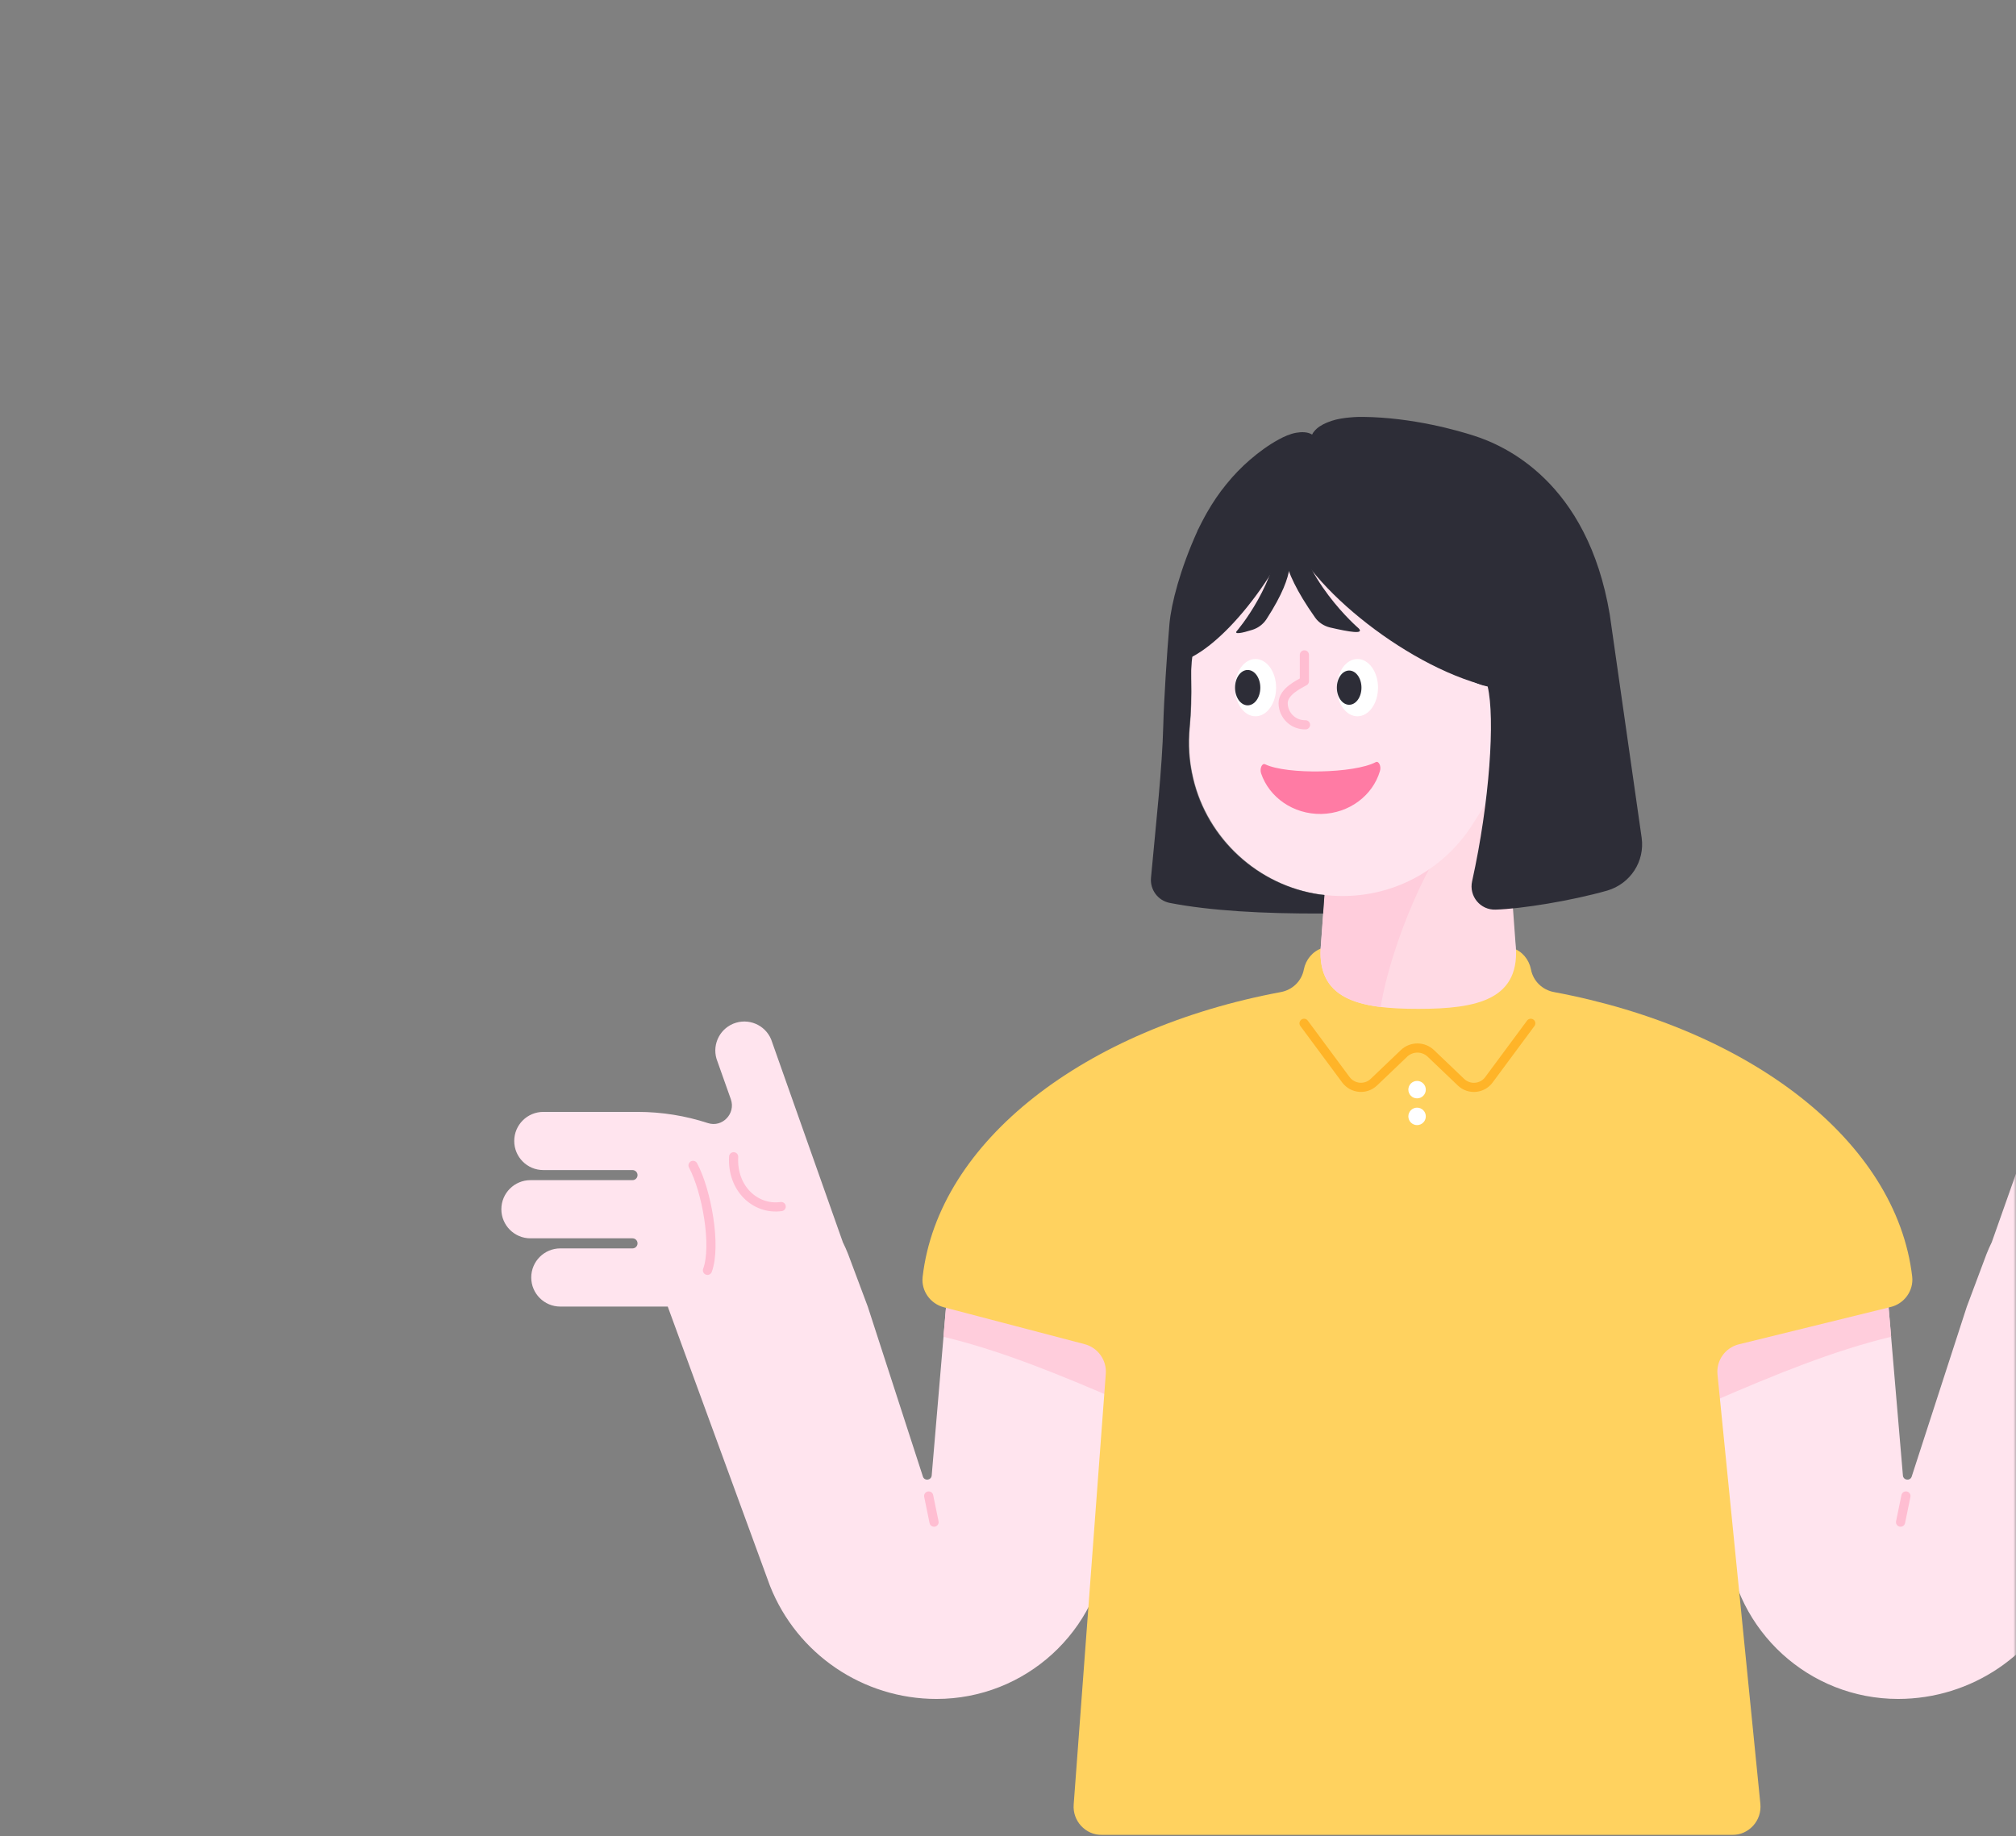 <svg width="382" height="348" viewBox="0 0 382 348" fill="none" xmlns="http://www.w3.org/2000/svg">
<rect x="0" y="0" width="382" height="348" fill="#808080" stroke="none"/>
<mask id="mask0" mask-type="alpha" maskUnits="userSpaceOnUse" x="0" y="0" width="382" height="348">
<path d="M382 324C382 337.255 371.255 348 358 348L24 348C10.745 348 2.95782e-05 337.255 2.84194e-05 324L2.19259e-06 24C1.03382e-06 10.745 10.745 1.93855e-06 24 7.79773e-07L358 -2.84194e-05C371.255 -2.95782e-05 382 10.745 382 24L382 324Z" fill="#3C6EE6"/>
</mask>
<g mask="url(#mask0)">
<path d="M179.319 246.983L176.542 279.613C176.457 280.524 175.206 280.694 174.888 279.846L164.435 247.619L160.704 237.655C160.407 236.891 160.068 236.149 159.707 235.407L146.308 197.499C145.439 194.594 142.364 192.94 139.46 193.81C136.555 194.679 134.902 197.753 135.771 200.658L138.485 208.312C139.439 211.025 136.873 213.718 134.138 212.828C129.919 211.45 125.425 210.707 120.824 210.707H102.951C99.919 210.707 97.438 213.167 97.438 216.22C97.438 219.252 99.898 221.732 102.951 221.732H119.848C120.378 221.732 120.802 222.156 120.802 222.686C120.802 223.216 120.378 223.64 119.848 223.64H100.512C97.481 223.64 95 226.1 95 229.153C95 232.185 97.459 234.665 100.512 234.665H119.848C120.378 234.665 120.802 235.089 120.802 235.619C120.802 236.149 120.378 236.573 119.848 236.573H106.173C103.141 236.573 100.661 239.033 100.661 242.086C100.661 245.118 103.12 247.598 106.173 247.598H120.802H126.527L145.905 300.539C151.036 313.472 163.545 321.952 177.453 321.952C194.287 321.952 208.323 309.125 209.871 292.376L213.623 251.627L179.319 246.983Z" fill="#FFE4EE"/>
<path d="M139.015 219.21C138.675 225.231 143.149 229.323 148.025 228.645" stroke="#FFBED2" stroke-width="1.736" stroke-miterlimit="10" stroke-linecap="round" stroke-linejoin="round"/>
<path d="M134.054 240.729C135.771 236.086 133.905 225.676 131.319 220.842" stroke="#FFBED2" stroke-width="1.736" stroke-miterlimit="10" stroke-linecap="round" stroke-linejoin="round"/>
<path d="M179.319 246.983L213.602 251.648L212.33 265.492C200.966 260.574 189.751 255.952 178.768 253.323L179.319 246.983Z" fill="#FFCDDC"/>
<path d="M175.97 283.491L176.987 288.452" stroke="#FFBED2" stroke-width="1.736" stroke-miterlimit="10" stroke-linecap="round" stroke-linejoin="round"/>
<path d="M357.794 246.982L360.572 279.612C360.657 280.523 361.908 280.693 362.226 279.845L372.678 247.618L376.41 237.654C376.706 236.89 377.046 236.148 377.406 235.406L390.805 197.498C391.675 194.593 394.749 192.939 397.653 193.809C400.558 194.678 402.212 197.752 401.343 200.657L398.629 208.311C397.675 211.024 400.24 213.717 402.975 212.827C407.194 211.449 411.689 210.706 416.29 210.706H434.163C437.195 210.706 439.675 213.166 439.675 216.219C439.675 219.251 437.216 221.731 434.163 221.731H417.265C416.735 221.731 416.311 222.155 416.311 222.685C416.311 223.215 416.735 223.639 417.265 223.639H436.601C439.633 223.639 442.113 226.099 442.113 229.152C442.113 232.184 439.654 234.664 436.601 234.664H417.265C416.735 234.664 416.311 235.088 416.311 235.618C416.311 236.148 416.735 236.572 417.265 236.572H430.94C433.972 236.572 436.452 239.032 436.452 242.085C436.452 245.117 433.993 247.597 430.94 247.597H416.311H410.586L391.208 300.538C386.078 313.471 373.569 321.951 359.66 321.951C342.826 321.951 328.791 309.124 327.243 292.375L323.49 251.626L357.794 246.982Z" fill="#FFE4EE"/>
<path d="M357.795 246.982L323.512 251.647L324.784 265.492C336.148 260.573 347.364 255.951 358.346 253.322L357.795 246.982Z" fill="#FFCDDC"/>
<path d="M361.145 283.49L360.127 288.451" stroke="#FFBED2" stroke-width="1.736" stroke-miterlimit="10" stroke-linecap="round" stroke-linejoin="round"/>
<path d="M205.524 254.723C208.026 255.38 209.722 257.733 209.531 260.32L203.446 341.967C203.213 345.084 205.672 347.734 208.81 347.734H328.218C331.398 347.734 333.879 344.999 333.561 341.819L325.44 260.49C325.165 257.818 326.903 255.38 329.511 254.744L358.239 247.684C360.847 247.048 362.628 244.588 362.331 241.917C359.321 216.199 331.547 194.934 294.465 188.001C292.26 187.598 290.521 185.923 290.097 183.719C289.737 181.853 288.444 180.263 286.641 179.669C274.599 175.619 262.556 175.619 250.514 179.669C248.712 180.284 247.418 181.853 247.058 183.719C246.634 185.923 244.895 187.598 242.69 188.001C205.566 194.934 177.792 216.221 174.824 241.981C174.527 244.61 176.266 247.048 178.831 247.726L205.524 254.723Z" fill="#FFD25F"/>
<path d="M290.055 193.918L282.125 204.625C280.853 206.342 278.373 206.554 276.825 205.07L271.121 199.621C269.701 198.264 267.454 198.264 266.033 199.621L260.33 205.07C258.782 206.554 256.302 206.321 255.03 204.625L247.1 193.918" stroke="#FFB428" stroke-width="1.736" stroke-miterlimit="10" stroke-linecap="round" stroke-linejoin="round"/>
<path d="M268.514 208.143C269.427 208.143 270.167 207.403 270.167 206.49C270.167 205.576 269.427 204.836 268.514 204.836C267.6 204.836 266.86 205.576 266.86 206.49C266.86 207.403 267.6 208.143 268.514 208.143Z" fill="white"/>
<path d="M268.514 213.211C269.427 213.211 270.167 212.47 270.167 211.557C270.167 210.644 269.427 209.903 268.514 209.903C267.6 209.903 266.86 210.644 266.86 211.557C266.86 212.47 267.6 213.211 268.514 213.211Z" fill="white"/>
<path d="M284.33 140.149H253.142L250.343 178.524C249.071 189.528 257.658 191.182 268.746 191.182C279.814 191.182 288.422 189.507 287.15 178.524L284.33 140.149Z" fill="#FFDAE4"/>
<path d="M250.217 180.792C250.323 187.535 254.945 190.015 261.623 190.821C263.468 179.139 271.312 160.545 277.143 155.923L251.913 156.835L250.323 178.524C250.323 178.545 250.323 178.566 250.323 178.587L250.301 178.884V178.905C250.28 179.16 250.259 179.393 250.259 179.648C250.259 179.966 250.238 180.347 250.217 180.792Z" fill="#FFCDDC"/>
<path d="M225.305 118.29C225.305 97.915 242.308 81.526 262.895 82.523C281.15 83.413 296.118 98.445 296.903 116.721C297.263 125.117 294.719 132.877 290.224 139.152C286.238 144.707 282.655 150.516 278.987 156.283C273.114 165.506 262.217 171.209 250.132 169.492C238.45 167.817 228.803 158.933 226.11 147.442C225.326 144.135 225.156 140.912 225.453 137.838C226.026 132.028 225.707 126.177 225.368 120.368C225.305 119.668 225.305 118.968 225.305 118.29Z" fill="#FFE4EE"/>
<path d="M281.934 131.266C281.934 127.513 284.753 124.502 288.167 124.672C291.199 124.841 293.679 127.598 293.807 130.969C293.87 132.517 293.446 133.937 292.704 135.103C292.047 136.121 291.453 137.202 290.838 138.262C289.863 139.958 288.061 141.018 286.047 140.7C284.117 140.403 282.506 138.75 282.061 136.651C281.934 136.036 281.913 135.442 281.955 134.891C282.061 133.831 281.997 132.75 281.934 131.668C281.955 131.52 281.934 131.393 281.934 131.266Z" fill="#FFE4EE"/>
<path d="M237.899 135.739C240.053 135.739 241.8 133.309 241.8 130.311C241.8 127.314 240.053 124.884 237.899 124.884C235.744 124.884 233.998 127.314 233.998 130.311C233.998 133.309 235.744 135.739 237.899 135.739Z" fill="white"/>
<path d="M257.213 135.739C259.367 135.739 261.114 133.309 261.114 130.311C261.114 127.314 259.367 124.884 257.213 124.884C255.058 124.884 253.312 127.314 253.312 130.311C253.312 133.309 255.058 135.739 257.213 135.739Z" fill="white"/>
<path d="M236.414 133.662C237.737 133.662 238.81 132.162 238.81 130.312C238.81 128.462 237.737 126.962 236.414 126.962C235.091 126.962 234.018 128.462 234.018 130.312C234.018 132.162 235.091 133.662 236.414 133.662Z" fill="#2D2D37"/>
<path d="M255.644 133.555C256.932 133.555 257.976 132.103 257.976 130.311C257.976 128.52 256.932 127.067 255.644 127.067C254.356 127.067 253.312 128.52 253.312 130.311C253.312 132.103 254.356 133.555 255.644 133.555Z" fill="#2D2D37"/>
<path d="M289.143 131.117L288.21 132.05C287.277 132.983 287.277 134.51 288.21 135.442" stroke="#FFBED2" stroke-width="1.736" stroke-miterlimit="10" stroke-linecap="round" stroke-linejoin="round"/>
<path d="M247.375 137.351C245.085 137.414 243.198 135.612 243.135 133.322C243.071 131.033 246.273 129.612 247.163 129.082V124.1" stroke="#FFBED2" stroke-width="1.736" stroke-miterlimit="10" stroke-linecap="round" stroke-linejoin="round"/>
<path d="M226.216 104.593C236.648 94.819 246.04 86.36 246.316 94.904C246.549 101.922 235.1 119.71 225.75 124.544" fill="#2D2D37"/>
<path d="M281.955 130.057C265.885 126.135 246.103 109.682 243.835 99.4C241.693 89.689 255.135 82.353 269.086 82.353" fill="#2D2D37"/>
<path d="M243.474 103.215C243.474 103.215 241.906 106.735 249.199 117.039C249.856 117.972 250.874 118.629 251.997 118.904C255.75 119.774 258.549 120.24 257.446 119.074C257.446 119.074 246.167 109.449 245.361 97.682" fill="#2D2D37"/>
<path d="M244.025 105.23C244.025 105.23 246.146 107.837 239.976 117.336C239.34 118.311 238.365 119.032 237.241 119.371C235.312 119.986 233.87 120.24 234.315 119.626C234.315 119.626 242.351 110.403 242.584 99.611L246.082 100.162" fill="#2D2D37"/>
<path d="M311.065 158.743L305.023 116.445C300.804 91.258 285.072 84.41 279.284 82.565C276.379 81.632 267.793 79.109 258.273 79.003C257.171 78.982 256.047 79.067 254.945 79.194C253.736 79.343 252.57 79.597 251.425 80.085C250.514 80.466 249.602 80.996 248.987 81.781C248.839 81.95 248.711 82.141 248.627 82.353C247.736 81.802 246.57 81.844 245.574 82.014C244.429 82.226 243.347 82.714 242.33 83.265C240.379 84.325 238.556 85.661 236.881 87.102C235.248 88.502 233.743 90.07 232.386 91.745C231.008 93.42 229.8 95.222 228.718 97.109C228.379 97.682 228.082 98.276 227.764 98.869C227.616 99.166 227.467 99.463 227.319 99.738C227.255 99.887 227.171 100.035 227.107 100.184C227.065 100.29 226.895 100.502 226.895 100.629C223.651 107.774 221.934 114.368 221.595 118.205C221.107 123.823 220.534 132.961 220.428 137.308C220.216 145.682 219.072 155.69 218.096 166.333C217.884 168.601 219.411 170.658 221.637 171.103C229.291 172.587 239.234 173.16 250.704 173.117L250.959 169.598C250.662 169.555 250.365 169.555 250.068 169.513C238.386 167.838 228.74 159.018 226.047 147.548C225.262 144.241 225.093 141.018 225.39 137.944C225.686 134.87 225.75 131.795 225.686 128.721C225.644 124.205 226.492 119.71 228.231 115.534C231.22 108.367 235.842 100.544 241.312 99.081C242.287 98.827 243.305 99.399 243.644 100.332C244.598 103.025 247.778 108.601 258.04 110.594C268.556 112.629 271.545 128 281.892 130.099C283.312 136.12 282.274 151.958 278.945 166.99C278.309 169.81 280.493 172.481 283.397 172.375C288.295 172.227 297.645 170.721 304.535 168.771C308.945 167.478 311.701 163.216 311.065 158.743Z" fill="#2D2D37"/>
<path d="M260.669 144.431C256.619 146.572 243.856 146.827 239.722 144.834C239.128 144.558 238.661 145.639 238.958 146.551C240.485 151.088 245.043 154.332 250.365 154.247C255.686 154.141 260.117 150.728 261.474 146.127C261.771 145.194 261.241 144.113 260.669 144.431Z" fill="#FF7BA4"/>
</g>
</svg>
